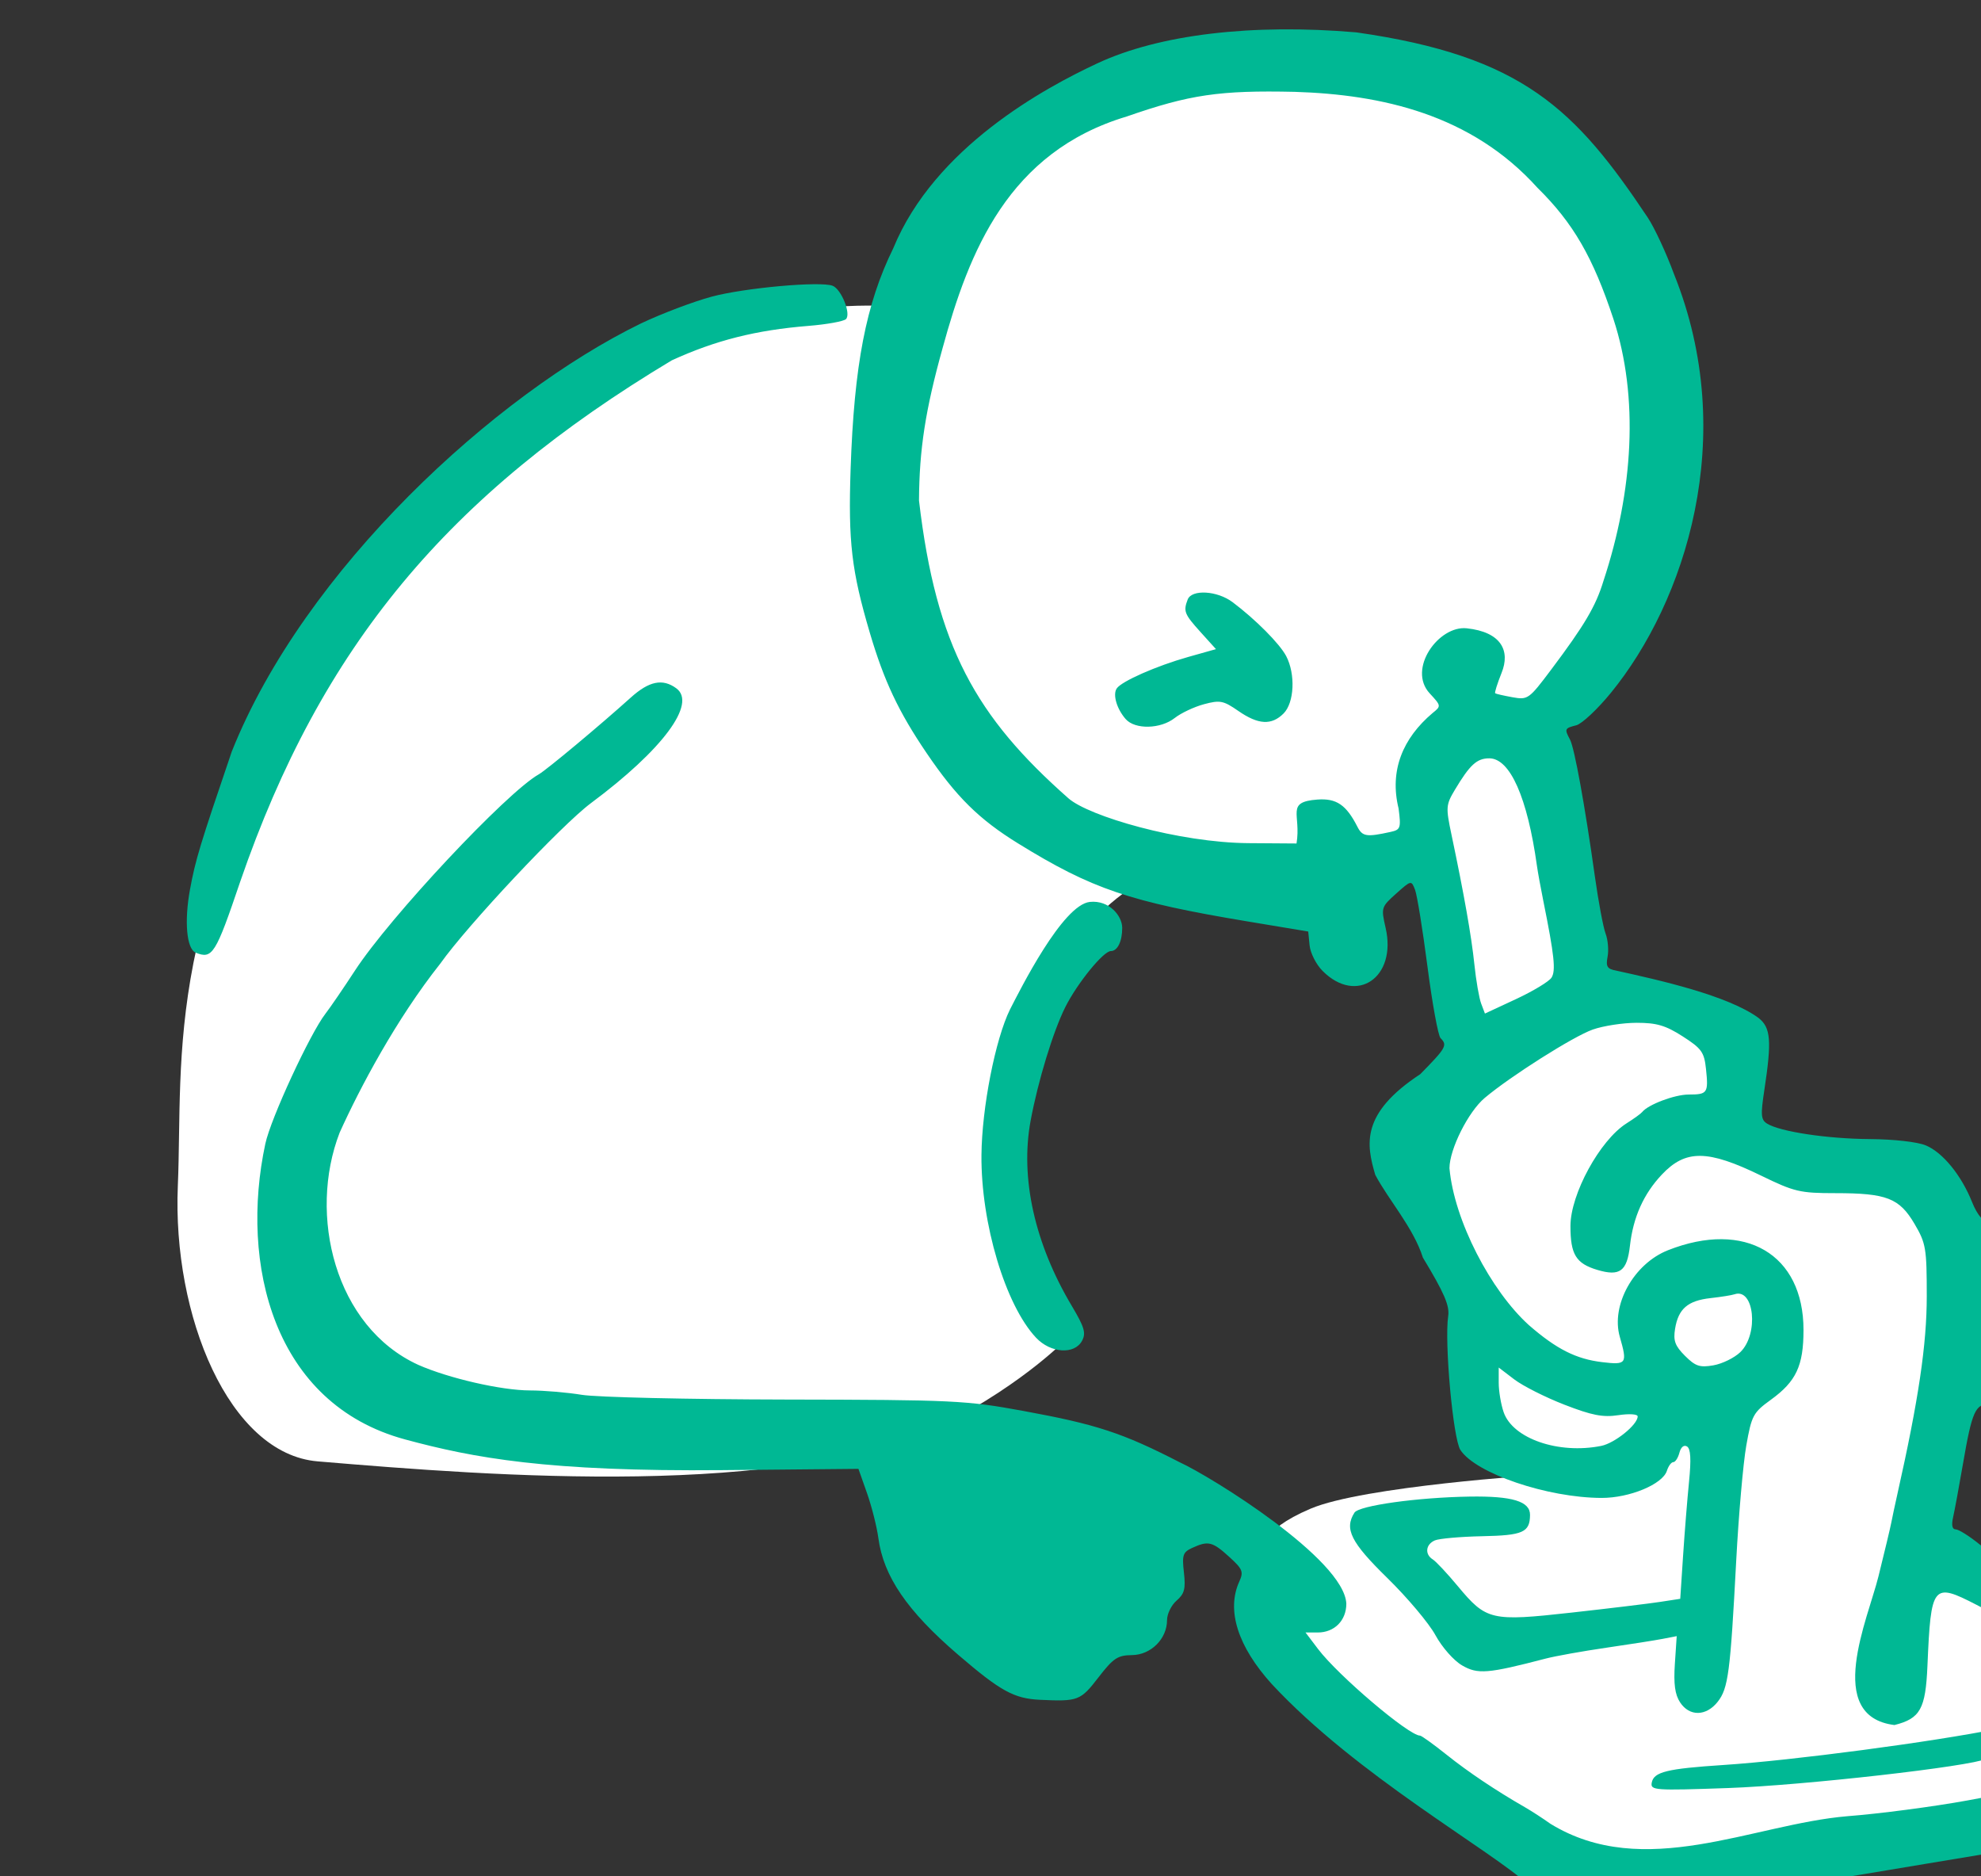 <?xml version="1.0" ?><svg height="147.865mm" viewBox="0 0 156.166 147.865" width="156.166mm" xmlns="http://www.w3.org/2000/svg">
    <rect x="0" y="0" width="156.166" height="147.865" fill="#333333" stroke="none"/>
    <path d="m 33906.397,5563.019 c -35.484,0.199 -73.088,10.742 -93.895,28.73 -20.956,23.575 -21.392,42.73 -21.392,42.73 0,0 -17.683,-2.259 -39.076,2.555 -21.393,4.813 -77.494,20.627 -129.885,97.344 -52.39,76.717 -45.733,122.885 -47.371,161.391 -1.637,38.506 15.171,79.695 41.586,81.924 53.646,4.527 138.137,10.953 186.017,-10.807 25.135,-13.035 37.222,-26.119 37.222,-26.119 l -14.196,-21.395 c -12.193,-18.375 -0.29,-51.59 2.023,-66.156 2.312,-14.566 15.222,-39.104 38.826,-50.723 0,0 13.394,4.162 36.323,3.988 22.93,-0.173 46.533,-12.92 46.533,-12.92 l 12.236,63.815 -15.223,23.498 12.526,48.555 c 0,0 1.253,20.723 0.867,34.855 -0.385,14.133 20.424,17.428 20.424,17.428 0,0 -52.507,3.382 -68.211,10.059 -15.704,6.676 -14.313,12.541 -14.313,12.541 l 2.948,33.594 91.029,66.797 163.504,-25.441 -6.658,-40.668 -57.084,-37.916 8.73,-44.301 c 0,0 27.178,-9.136 26.959,-22.396 -0.218,-13.261 -21.719,-18.959 -21.719,-18.959 0,0 -6.877,-20.726 -17.574,-21.904 -10.696,-1.179 -48.57,-10.117 -48.57,-10.117 0,0 2.402,-22.494 -2.51,-33.496 -4.912,-11.002 -41.039,-12.377 -41.039,-12.377 l -16.373,-74.852 c 0,0 34.601,-44.103 37.002,-85.654 2.402,-41.551 -10.371,-80.941 -52.174,-102.158 -15.676,-7.957 -36.202,-11.562 -57.492,-11.443 z" fill="#FFFFFF" transform="translate(-222.786,-50.799) matrix(0.265,0,0,0.265,-8660.512,-1418.111)"/>
    <path d="m 33976.643,6103.663 c -11.714,-10.644 -51.108,-32.536 -76.374,-59.672 -10.169,-11.198 -13.616,-22.02 -9.729,-30.55 1.328,-2.916 1,-3.72 -3,-7.357 -4.976,-4.524 -6.226,-4.833 -10.917,-2.696 -2.867,1.307 -3.145,2.107 -2.553,7.358 0.547,4.854 0.164,6.325 -2.179,8.357 -1.563,1.356 -2.842,3.964 -2.842,5.796 0,5.572 -4.784,10.348 -10.431,10.413 -4.276,0.05 -5.555,0.903 -10,6.667 -5.308,6.883 -6.029,7.159 -17.344,6.629 -7.736,-0.361 -11.76,-2.574 -24.369,-13.398 -15.167,-13.02 -22.213,-23.324 -23.736,-34.711 -0.448,-3.349 -1.963,-9.349 -3.368,-13.333 l -2.554,-7.244 -40.432,0.376 c -52.077,0.484 -74.069,-3.628 -94.433,-9.131 -39.212,-10.595 -49.225,-52.216 -41.579,-87.911 1.643,-7.671 13.388,-32.899 17.859,-38.667 1.422,-1.833 5.39,-7.632 8.819,-12.887 10.389,-15.92 45.076,-52.937 54.689,-58.361 2.267,-1.279 18.174,-14.549 27.335,-22.803 5.465,-4.923 9.486,-5.747 13.548,-2.777 6.186,4.523 -4.033,18.278 -25.371,34.151 -8.752,6.511 -36.746,36.321 -44.824,47.733 -13.141,16.579 -23.946,36.997 -29.946,50.277 -9.452,24.436 -1.452,57.71 23.397,69.067 9.047,4.002 24.764,7.599 33.242,7.608 4.124,0 11.075,0.593 15.447,1.309 4.372,0.716 31.658,1.345 60.635,1.398 50.1,0.09 53.571,0.258 70.717,3.399 21.694,3.973 29.477,6.528 46.432,15.243 9.342,4.264 48.99,28.831 49.6,42.073 0,5.009 -3.534,8.57 -8.506,8.57 h -3.63 l 3.735,4.926 c 6.007,7.925 26.991,25.741 30.317,25.741 0.434,0 3.981,2.55 7.882,5.666 6.523,5.211 14.586,10.614 23.384,15.67 1.916,1.101 5.309,3.302 7.538,4.891 27.847,17.087 60.111,0.138 88.32,-2.254 9.467,-0.721 25.556,-2.832 35.753,-4.692 28.627,-5.221 36.565,-8.37 36.52,-14.488 -0.04,-5.378 -1.633,-6.292 -7.388,-4.24 -2.892,1.032 -8.858,2.628 -13.258,3.548 -4.4,0.92 -9.018,2.177 -10.261,2.793 -4.576,2.27 -54.432,7.914 -76.877,8.704 -21.952,0.772 -23.113,0.689 -22.667,-1.63 0.612,-3.172 4.524,-4.131 21.326,-5.228 20.49,-1.337 62.304,-6.867 81.849,-10.826 9.443,-1.912 19.148,-3.245 21.566,-2.963 4.201,0.49 4.397,0.314 4.397,-3.952 0,-10.623 -6.174,-16.297 -32.519,-29.888 -13.047,-6.731 -13.574,-6.077 -14.612,18.131 -0.55,12.84 -2.137,15.686 -9.82,17.615 -21.006,-2.618 -7.885,-31.564 -4.756,-44.191 1.824,-7.333 3.543,-14.533 3.82,-16 0.277,-1.466 1.11,-5.366 1.852,-8.666 6.251,-27.824 8.702,-44.345 8.702,-58.667 0,-14.3 -0.246,-15.751 -3.642,-21.527 -4.506,-7.666 -8.298,-9.14 -23.511,-9.14 -10.567,0 -12.221,-0.389 -22.134,-5.217 -15.91,-7.748 -22.457,-7.811 -29.544,-0.285 -5.407,5.741 -8.512,12.668 -9.463,21.114 -0.86,7.63 -3.006,9.22 -9.727,7.206 -6.341,-1.9 -7.981,-4.587 -7.973,-13.063 0.01,-9.475 8.766,-25.506 16.66,-30.497 2.2,-1.391 4.3,-2.91 4.667,-3.374 1.759,-2.229 9.694,-5.217 13.855,-5.217 5.598,0 5.895,-0.439 5.136,-7.614 -0.528,-4.983 -1.305,-6.071 -6.909,-9.667 -5.09,-3.266 -7.748,-4.052 -13.698,-4.052 -4.06,0 -9.949,0.905 -13.087,2.013 -5.763,2.033 -24.406,13.832 -32.146,20.345 -4.875,4.102 -10.453,15.228 -10.471,20.888 1.392,15.563 12.306,36.456 23.656,46.697 8.195,7.126 14.034,10.068 21.808,10.989 7.233,0.857 7.503,0.467 5.208,-7.534 -2.703,-9.423 4.15,-21.737 14.332,-25.756 22.928,-9.048 40.316,1.175 40.316,23.704 0,10.673 -2.17,15.313 -9.715,20.772 -5.262,3.807 -5.726,4.673 -7.309,13.64 -0.929,5.266 -2.277,20.675 -2.994,34.242 -1.76,33.316 -2.368,37.95 -5.5,41.931 -3.425,4.355 -8.408,4.439 -11.193,0.189 -1.534,-2.341 -1.956,-5.452 -1.556,-11.457 l 0.55,-8.243 -4.141,0.803 c -2.278,0.442 -9.864,1.635 -16.858,2.651 -6.994,1.017 -15.094,2.469 -18,3.226 -17.212,4.489 -20.183,4.731 -24.841,2.027 -2.498,-1.451 -5.975,-5.396 -7.943,-9.011 -1.926,-3.537 -8.376,-11.196 -14.334,-17.02 -10.817,-10.573 -12.823,-14.566 -9.749,-19.406 1.336,-2.102 18.725,-4.528 34.219,-4.775 12.739,-0.202 18.046,1.408 18.01,5.465 -0.05,5.168 -2.081,6.074 -14.201,6.321 -6.478,0.132 -12.828,0.693 -14.112,1.245 -2.739,1.18 -3.061,4.135 -0.616,5.654 0.944,0.586 4.294,4.164 7.444,7.95 8.491,10.206 9.893,10.532 33.861,7.865 11.171,-1.243 23.011,-2.673 26.311,-3.179 l 6,-0.92 0.834,-12.658 c 0.458,-6.962 1.26,-16.941 1.782,-22.175 0.664,-6.671 0.488,-9.801 -0.59,-10.468 -0.925,-0.572 -1.831,0.166 -2.271,1.85 -0.403,1.541 -1.222,2.801 -1.82,2.801 -0.599,0 -1.456,1.16 -1.906,2.578 -1.274,4.011 -11.115,8.092 -19.45,8.066 -16.12,-0.05 -37.404,-7.283 -41.977,-14.263 -2.181,-3.329 -4.791,-31.947 -3.632,-39.839 0.454,-3.094 -1.204,-6.919 -7.527,-17.373 -2.829,-8.927 -10.274,-17.225 -14.17,-24.619 -2.657,-9.012 -4.44,-18.222 13.394,-29.942 7.695,-7.819 8.137,-8.604 6.031,-10.71 -0.716,-0.716 -2.467,-10.286 -3.89,-21.266 -1.424,-10.981 -3.088,-21.268 -3.698,-22.861 -1.099,-2.868 -1.153,-2.858 -5.633,1.151 -4.436,3.969 -4.496,4.166 -3.113,10.21 3.372,14.739 -8.616,22.919 -18.745,12.79 -1.906,-1.906 -3.65,-5.325 -3.875,-7.598 l -0.41,-4.133 -18,-2.996 c -35.176,-5.854 -46.313,-9.637 -68.282,-23.191 -11.638,-7.18 -18.401,-13.858 -27.259,-26.914 -8.336,-12.288 -12.635,-21.398 -16.874,-35.756 -5.439,-18.425 -6.448,-27.016 -5.715,-48.667 1.047,-30.959 4.564,-49.169 12.688,-65.688 12.339,-30.053 45.078,-47.719 60.775,-55.032 18.386,-8.557 45.945,-11.844 76.983,-9.182 49.472,7.052 65.177,22.871 86.694,55.09 2.022,3.056 5.542,10.639 7.823,16.851 19.458,48.414 3.235,97.482 -18.774,124.469 -4.001,4.902 -8.651,9.258 -10.333,9.68 -3.442,0.864 -3.54,1.089 -1.853,4.241 1.327,2.481 4.434,19.566 7.401,40.701 1.054,7.511 2.489,15.16 3.187,16.997 0.699,1.838 0.966,4.933 0.594,6.879 -0.558,2.918 -0.125,3.64 2.468,4.122 13.084,2.877 33.259,7.403 42.407,14.073 3.68,2.866 3.998,6.748 1.757,21.466 -1.137,7.464 -1.021,8.85 0.83,9.994 3.878,2.395 17.921,4.506 30.525,4.59 7.196,0.05 14.183,0.837 16.692,1.885 5.037,2.105 10.557,8.872 13.753,16.861 1.586,3.964 3.488,6.161 6.386,7.377 15.773,6.622 23.484,24.254 16.753,38.307 -3.184,6.647 -12.713,14.319 -17.785,14.319 -4.409,0 -5.356,2.106 -8.092,18 -1.137,6.6 -2.44,13.65 -2.897,15.667 -0.548,2.422 -0.288,3.666 0.768,3.666 0.879,0 4.098,2.027 7.155,4.505 3.057,2.478 12.758,8.886 21.558,14.241 8.8,5.355 18.265,11.881 21.034,14.503 4.874,4.613 5.098,5.233 7.016,19.425 1.09,8.063 2.677,18.741 3.526,23.729 1.45,8.514 1.375,9.239 -1.231,11.845 -2.308,2.308 -4.086,2.7 -10.56,2.33 -49.301,6.369 -105.31,18.745 -151.88,21.874 -10.023,0.529 -16.151,1.101 -23.644,-6.711 z m 21.553,-130.57 c 4.049,-0.81 10.853,-6.307 10.853,-8.768 0,-0.698 -2.5,-0.858 -5.767,-0.368 -4.608,0.691 -7.83,0.06 -16.042,-3.125 -5.651,-2.195 -12.356,-5.578 -14.9,-7.518 l -4.625,-3.528 v 4.536 c 0,2.495 0.665,6.443 1.478,8.775 2.733,7.839 16.34,12.528 29.003,9.996 z m 41.389,-27.887 c 5.562,-5.355 4.15,-19.239 -1.749,-17.202 -0.8,0.277 -4.015,0.789 -7.145,1.139 -6.751,0.755 -9.551,3.186 -10.515,9.126 -0.574,3.537 -0.01,5.074 2.952,8.035 3.103,3.103 4.394,3.534 8.458,2.824 2.638,-0.461 6.237,-2.226 7.999,-3.922 z m 77.189,-11.848 c -0.216,-2.143 -1.142,-4.143 -2.059,-4.444 -1.196,-0.393 -1.654,1.458 -1.624,6.564 0.04,6.637 0.177,6.933 2.059,4.444 1.109,-1.466 1.84,-4.42 1.624,-6.564 z m -133.361,-99.522 c 1.333,-2.06 0.846,-6.619 -2.445,-22.914 -0.777,-3.85 -1.622,-8.5 -1.878,-10.333 -2.827,-20.309 -7.993,-31.975 -14.168,-31.991 -3.7,-0.01 -5.78,1.892 -10.253,9.373 -2.666,4.459 -2.721,5.185 -1.003,13.333 3.755,17.815 5.944,30.22 6.814,38.618 0.494,4.767 1.402,9.998 2.018,11.625 l 1.119,2.958 9.223,-4.292 c 5.072,-2.36 9.83,-5.23 10.573,-6.377 z m -69.629,-52.978 c 5.656,-0.415 8.564,1.559 11.887,8.073 1.501,2.943 2.703,3.131 9.888,1.55 2.949,-0.648 3.12,-1.149 2.368,-6.962 -2.776,-11.341 1.292,-20.927 10.096,-28.376 2.61,-2.087 2.6,-2.156 -0.833,-5.861 -6.731,-7.276 2.679,-20.251 11.011,-19.36 10.292,1.101 13.025,6.703 10.361,13.272 -1.26,3.15 -2.117,5.873 -1.903,6.051 0.214,0.178 2.519,0.708 5.121,1.177 4.6,0.83 4.918,0.604 11.5,-8.156 9.966,-13.265 13.303,-18.912 15.567,-26.344 8.907,-26.938 10.624,-54.732 2.991,-78 -6.097,-18.412 -11.97,-28.555 -22.59,-39.013 -19.717,-21.881 -46.418,-27.729 -72.199,-28.536 -22.367,-0.496 -31.25,0.807 -50,7.334 -35.207,10.554 -46.89,40.073 -54.769,68.882 -5.122,18.404 -6.928,30.067 -7.019,45.333 5.096,43.47 17.003,64.354 44.454,88.564 6.026,5.314 32.849,13.192 53.594,13.337 l 14.26,0.1 c 1.442,-8.732 -3.385,-12.358 6.215,-13.065 z m -57.038,-23.936 c -2.65,-3.017 -3.898,-7.279 -2.667,-9.107 1.433,-2.13 11.815,-6.705 21.246,-9.364 l 8.276,-2.332 -4.61,-5.102 c -4.802,-5.316 -5.137,-6.167 -3.8,-9.652 1.186,-3.089 8.784,-2.646 13.344,0.778 6.838,5.134 14.019,12.356 15.957,16.046 2.81,5.353 2.422,13.867 -0.777,17.067 -3.579,3.579 -7.526,3.357 -13.46,-0.755 -4.449,-3.083 -5.459,-3.28 -10.231,-1.995 -2.912,0.784 -6.817,2.623 -8.678,4.087 -4.22,3.32 -11.823,3.491 -14.6,0.329 z m -26.654,184 c -9.135,-9.693 -16.427,-34.073 -16.249,-54.333 0.123,-14.065 4.131,-34.489 8.503,-43.333 3.033,-5.892 15.621,-31.123 23.757,-31.956 5.748,-0.588 9.612,4.168 9.612,7.727 0,4.03 -1.407,6.895 -3.386,6.895 -2.211,0 -9.999,9.582 -13.547,16.667 -3.62,7.231 -8.11,21.933 -10.311,33.762 -3.163,17.002 1.171,36.518 12.233,55.087 3.776,6.34 4.292,8.091 3.063,10.388 -2.238,4.181 -9.324,3.713 -13.675,-0.904 z m -250.001,-114.535 c -2.702,-1.096 -3.438,-9.289 -1.689,-18.805 1.607,-8.744 2.925,-13.095 12.42,-40.993 21.63,-54.259 78.371,-106.204 121.721,-127.334 6.175,-2.934 15.657,-6.522 21.072,-7.973 9.772,-2.618 32.272,-4.644 35.942,-3.236 2.593,0.995 5.552,8.35 3.988,9.913 -0.672,0.672 -5.708,1.583 -11.192,2.024 -15.585,1.254 -27.617,4.289 -40.638,10.25 -66.619,39.95 -104.242,85.049 -128.372,155.023 -7.335,21.654 -8.272,23.149 -13.252,21.131 z" fill="#00B894" transform="translate(-222.786,-50.799) matrix(0.265,0,0,0.265,-8660.512,-1418.111)"/>
</svg>